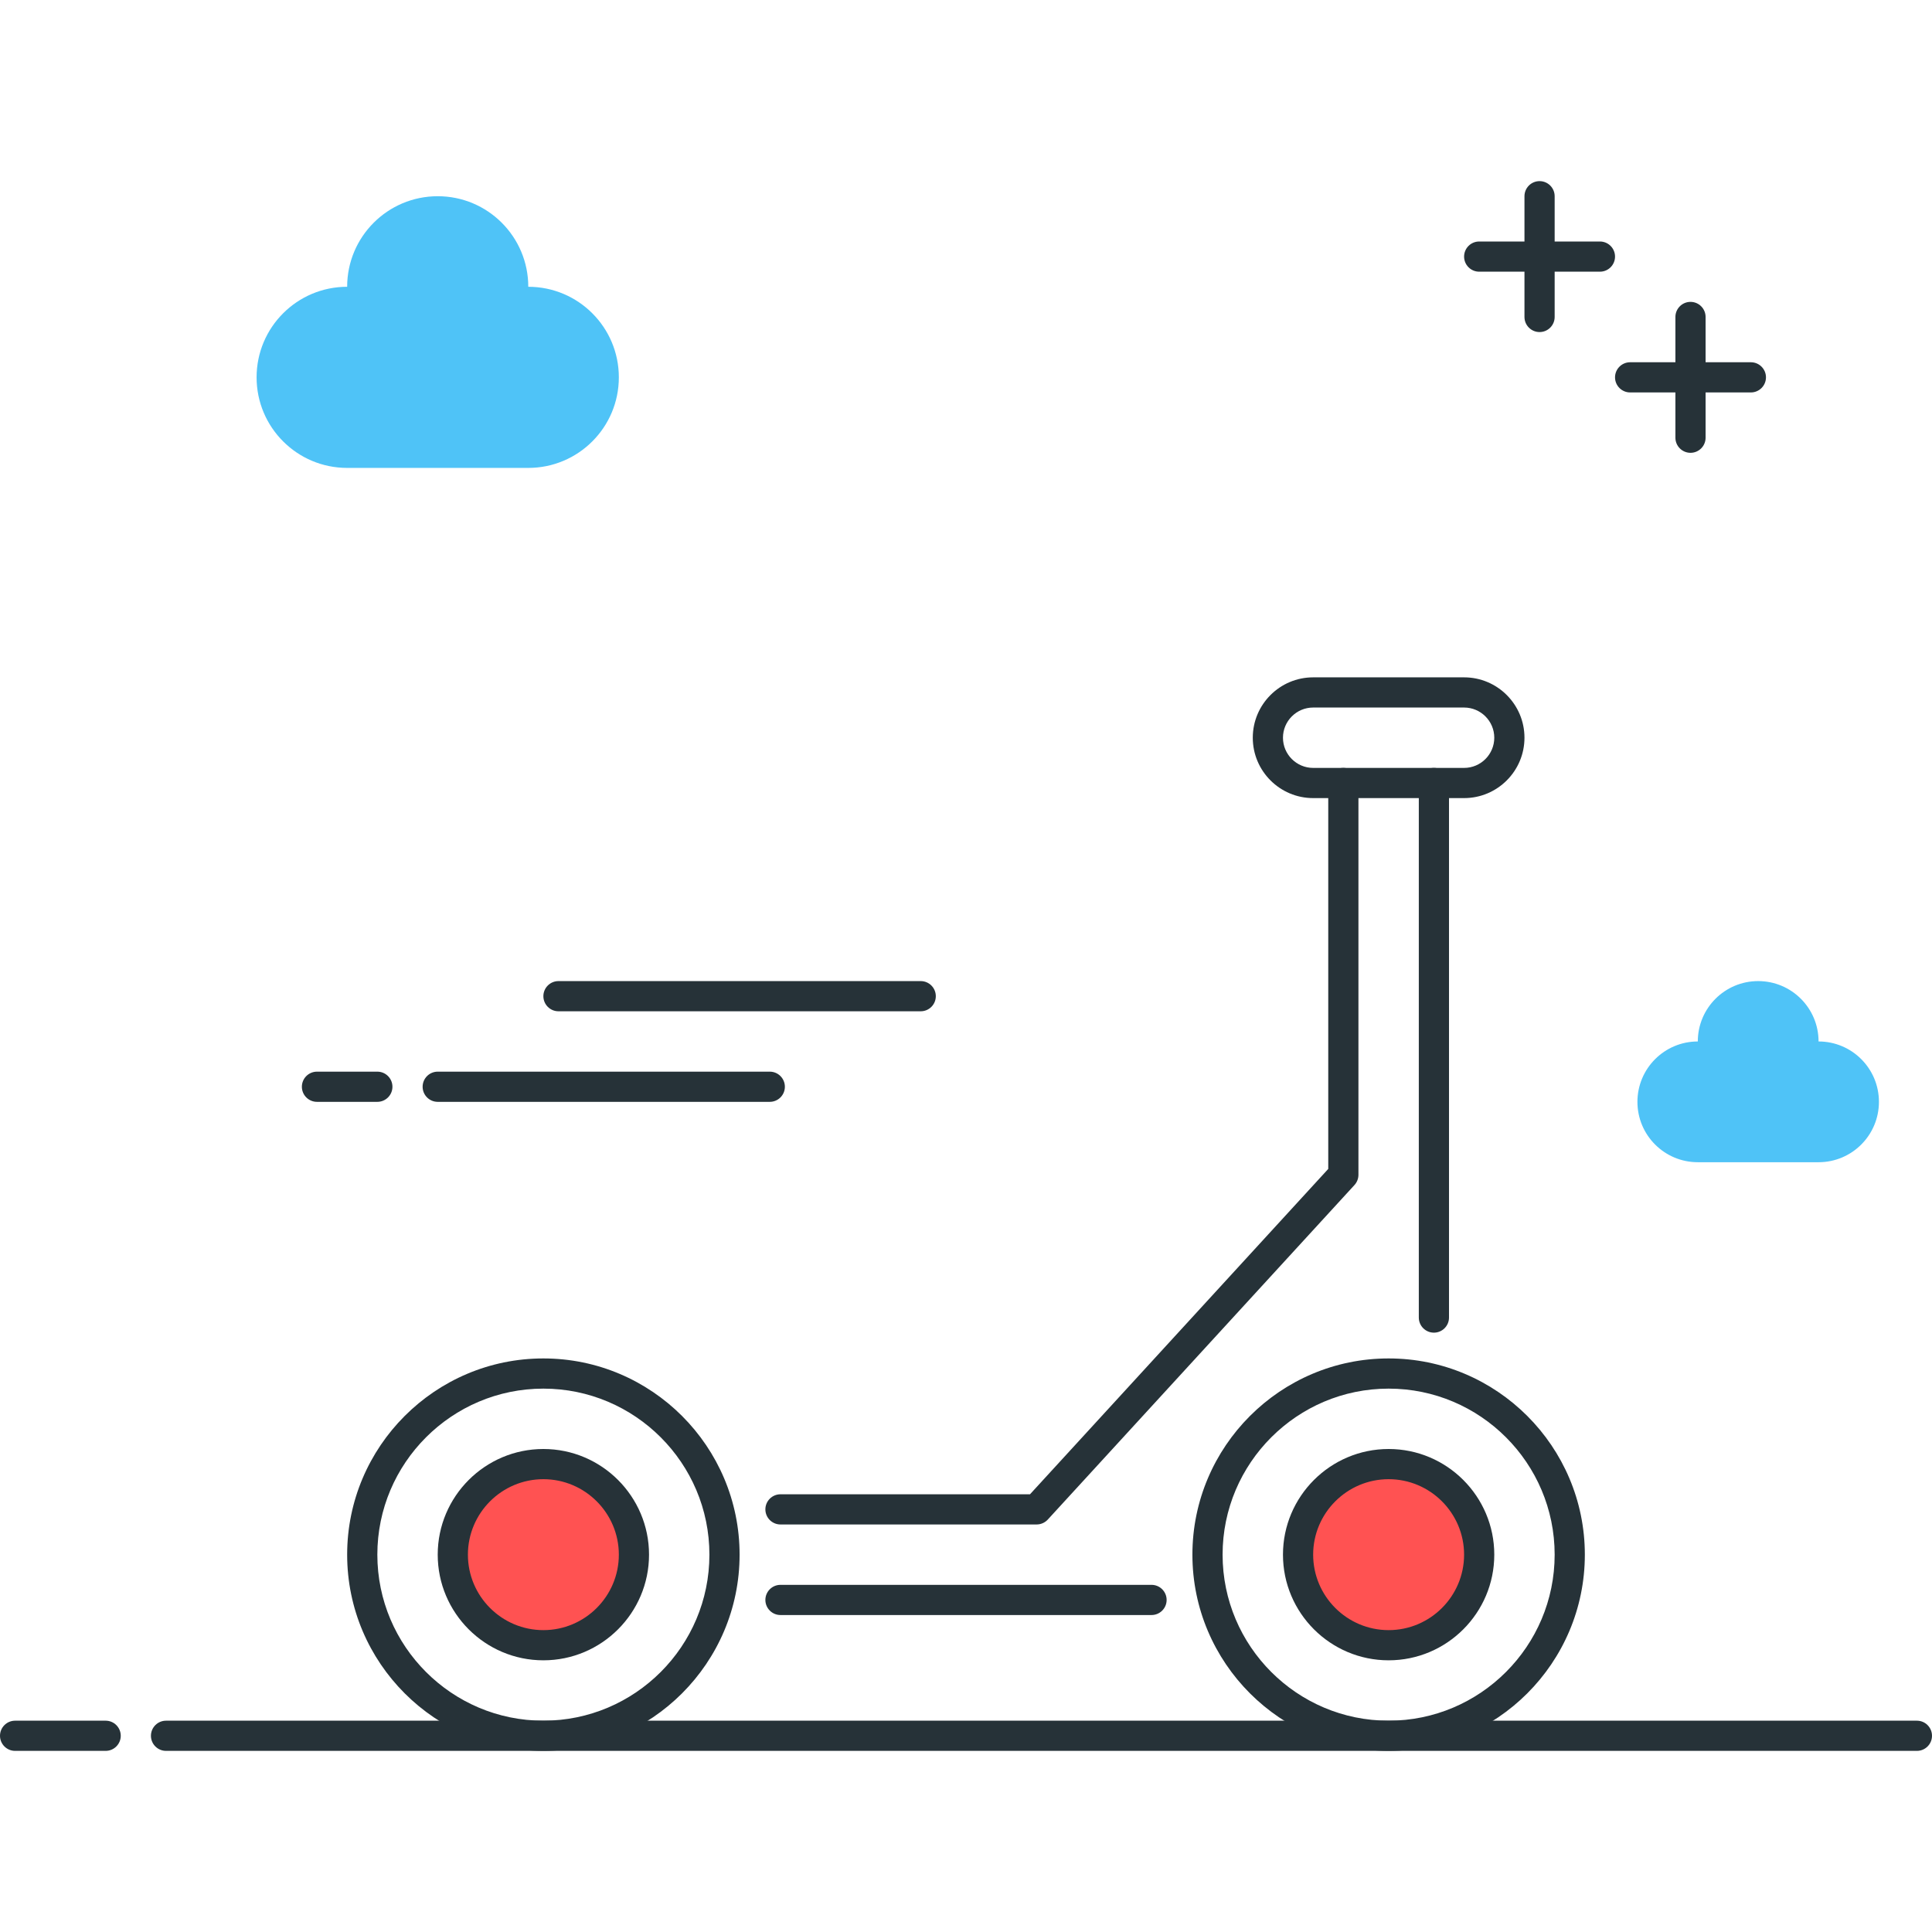 <?xml version="1.0" encoding="utf-8"?>
<!-- Generator: Adobe Illustrator 22.0.0, SVG Export Plug-In . SVG Version: 6.00 Build 0)  -->
<svg version="1.1" id="Layer_1" xmlns="http://www.w3.org/2000/svg" xmlns:xlink="http://www.w3.org/1999/xlink" x="0px" y="0px"
	 viewBox="0 0 64 64" style="enable-background:new 0 0 64 64;" xml:space="preserve">
<style type="text/css">
	.st0{fill:#263238;}
	.st1{fill:#4FC3F7;}
	.st2{fill:#FFD740;}
	.st3{fill:#FF5252;}
	.st4{fill:#4DB6AC;}
	.st5{fill:#FFFFFF;}
	.st6{fill:#40C4FF;}
	.st7{fill:#A2A2A1;}
	.st8{fill:#212A41;}
</style>
<g>
	<g>
		<path class="st0" d="M12.5,36.5h-2c-0.276,0-0.5-0.224-0.5-0.5s0.224-0.5,0.5-0.5h2c0.276,0,0.5,0.224,0.5,0.5
			S12.776,36.5,12.5,36.5z"/>
	</g>
	<g>
		<path class="st0" d="M25.5,36.5h-11c-0.276,0-0.5-0.224-0.5-0.5s0.224-0.5,0.5-0.5h11c0.276,0,0.5,0.224,0.5,0.5
			S25.776,36.5,25.5,36.5z"/>
	</g>
	<g>
		<path class="st0" d="M30.5,33.5h-12c-0.276,0-0.5-0.224-0.5-0.5s0.224-0.5,0.5-0.5h12c0.276,0,0.5,0.224,0.5,0.5
			S30.776,33.5,30.5,33.5z"/>
	</g>
	<g>
		<path class="st0" d="M3.5,58h-3C0.224,58,0,57.776,0,57.5S0.224,57,0.5,57h3C3.776,57,4,57.224,4,57.5S3.776,58,3.5,58z"/>
	</g>
	<g>
		<path class="st0" d="M63.5,58h-58C5.224,58,5,57.776,5,57.5S5.224,57,5.5,57h58c0.276,0,0.5,0.224,0.5,0.5S63.776,58,63.5,58z"/>
	</g>
	<g>
		<path class="st1" d="M11.5,9.5c0-1.657,1.343-3,3-3s3,1.343,3,3c1.657,0,3,1.343,3,3s-1.343,3-3,3h-6c-1.657,0-3-1.343-3-3
			S9.843,9.5,11.5,9.5z"/>
	</g>
	<g>
		<path class="st0" d="M53,9h-4c-0.276,0-0.5-0.224-0.5-0.5S48.724,8,49,8h4c0.276,0,0.5,0.224,0.5,0.5S53.276,9,53,9z"/>
	</g>
	<g>
		<path class="st0" d="M51,11c-0.276,0-0.5-0.224-0.5-0.5v-4C50.5,6.224,50.724,6,51,6s0.5,0.224,0.5,0.5v4
			C51.5,10.776,51.276,11,51,11z"/>
	</g>
	<g>
		<path class="st0" d="M58,13h-4c-0.276,0-0.5-0.224-0.5-0.5S53.724,12,54,12h4c0.276,0,0.5,0.224,0.5,0.5S58.276,13,58,13z"/>
	</g>
	<g>
		<path class="st0" d="M56,15c-0.276,0-0.5-0.224-0.5-0.5v-4c0-0.276,0.224-0.5,0.5-0.5s0.5,0.224,0.5,0.5v4
			C56.5,14.776,56.276,15,56,15z"/>
	</g>
	<g>
		<path class="st1" d="M56.242,34.5c0-1.105,0.895-2,2-2s2,0.895,2,2c1.105,0,2,0.895,2,2s-0.895,2-2,2h-4c-1.105,0-2-0.895-2-2
			S55.138,34.5,56.242,34.5z"/>
	</g>
	<g>
		<path class="st0" d="M48.5,26.438h-5c-1.103,0-2-0.897-2-2s0.897-2,2-2h5c1.103,0,2,0.897,2,2S49.603,26.438,48.5,26.438z
			 M43.5,23.438c-0.551,0-1,0.449-1,1s0.449,1,1,1h5c0.551,0,1-0.449,1-1s-0.449-1-1-1H43.5z"/>
	</g>
	<g>
		<path class="st0" d="M18,58c-3.584,0-6.5-2.916-6.5-6.5S14.416,45,18,45s6.5,2.916,6.5,6.5S21.584,58,18,58z M18,46
			c-3.033,0-5.5,2.467-5.5,5.5S14.967,57,18,57s5.5-2.467,5.5-5.5S21.033,46,18,46z"/>
	</g>
	<g>
		<circle class="st3" cx="18" cy="51.5" r="3"/>
		<path class="st0" d="M18,55c-1.93,0-3.5-1.57-3.5-3.5S16.07,48,18,48s3.5,1.57,3.5,3.5S19.93,55,18,55z M18,49
			c-1.378,0-2.5,1.122-2.5,2.5S16.622,54,18,54s2.5-1.122,2.5-2.5S19.378,49,18,49z"/>
	</g>
	<g>
		<path class="st0" d="M46,58c-3.584,0-6.5-2.916-6.5-6.5S42.416,45,46,45s6.5,2.916,6.5,6.5S49.584,58,46,58z M46,46
			c-3.033,0-5.5,2.467-5.5,5.5S42.967,57,46,57s5.5-2.467,5.5-5.5S49.033,46,46,46z"/>
	</g>
	<g>
		<circle class="st3" cx="46" cy="51.5" r="3"/>
		<path class="st0" d="M46,55c-1.93,0-3.5-1.57-3.5-3.5S44.07,48,46,48s3.5,1.57,3.5,3.5S47.93,55,46,55z M46,49
			c-1.378,0-2.5,1.122-2.5,2.5S44.622,54,46,54s2.5-1.122,2.5-2.5S47.378,49,46,49z"/>
	</g>
	<g>
		<path class="st0" d="M38.146,53.5H25.854c-0.276,0-0.5-0.224-0.5-0.5s0.224-0.5,0.5-0.5h12.292c0.276,0,0.5,0.224,0.5,0.5
			S38.422,53.5,38.146,53.5z"/>
	</g>
	<g>
		<path class="st0" d="M34.34,50.5h-8.486c-0.276,0-0.5-0.224-0.5-0.5s0.224-0.5,0.5-0.5h8.266L44,38.722V25.938
			c0-0.276,0.224-0.5,0.5-0.5s0.5,0.224,0.5,0.5v12.979c0,0.125-0.047,0.246-0.131,0.338l-10.16,11.083
			C34.614,50.441,34.48,50.5,34.34,50.5z"/>
	</g>
	<g>
		<path class="st0" d="M47.5,44.146c-0.276,0-0.5-0.224-0.5-0.5V25.938c0-0.276,0.224-0.5,0.5-0.5s0.5,0.224,0.5,0.5v17.708
			C48,43.922,47.776,44.146,47.5,44.146z"/>
	</g>
</g>
</svg>
